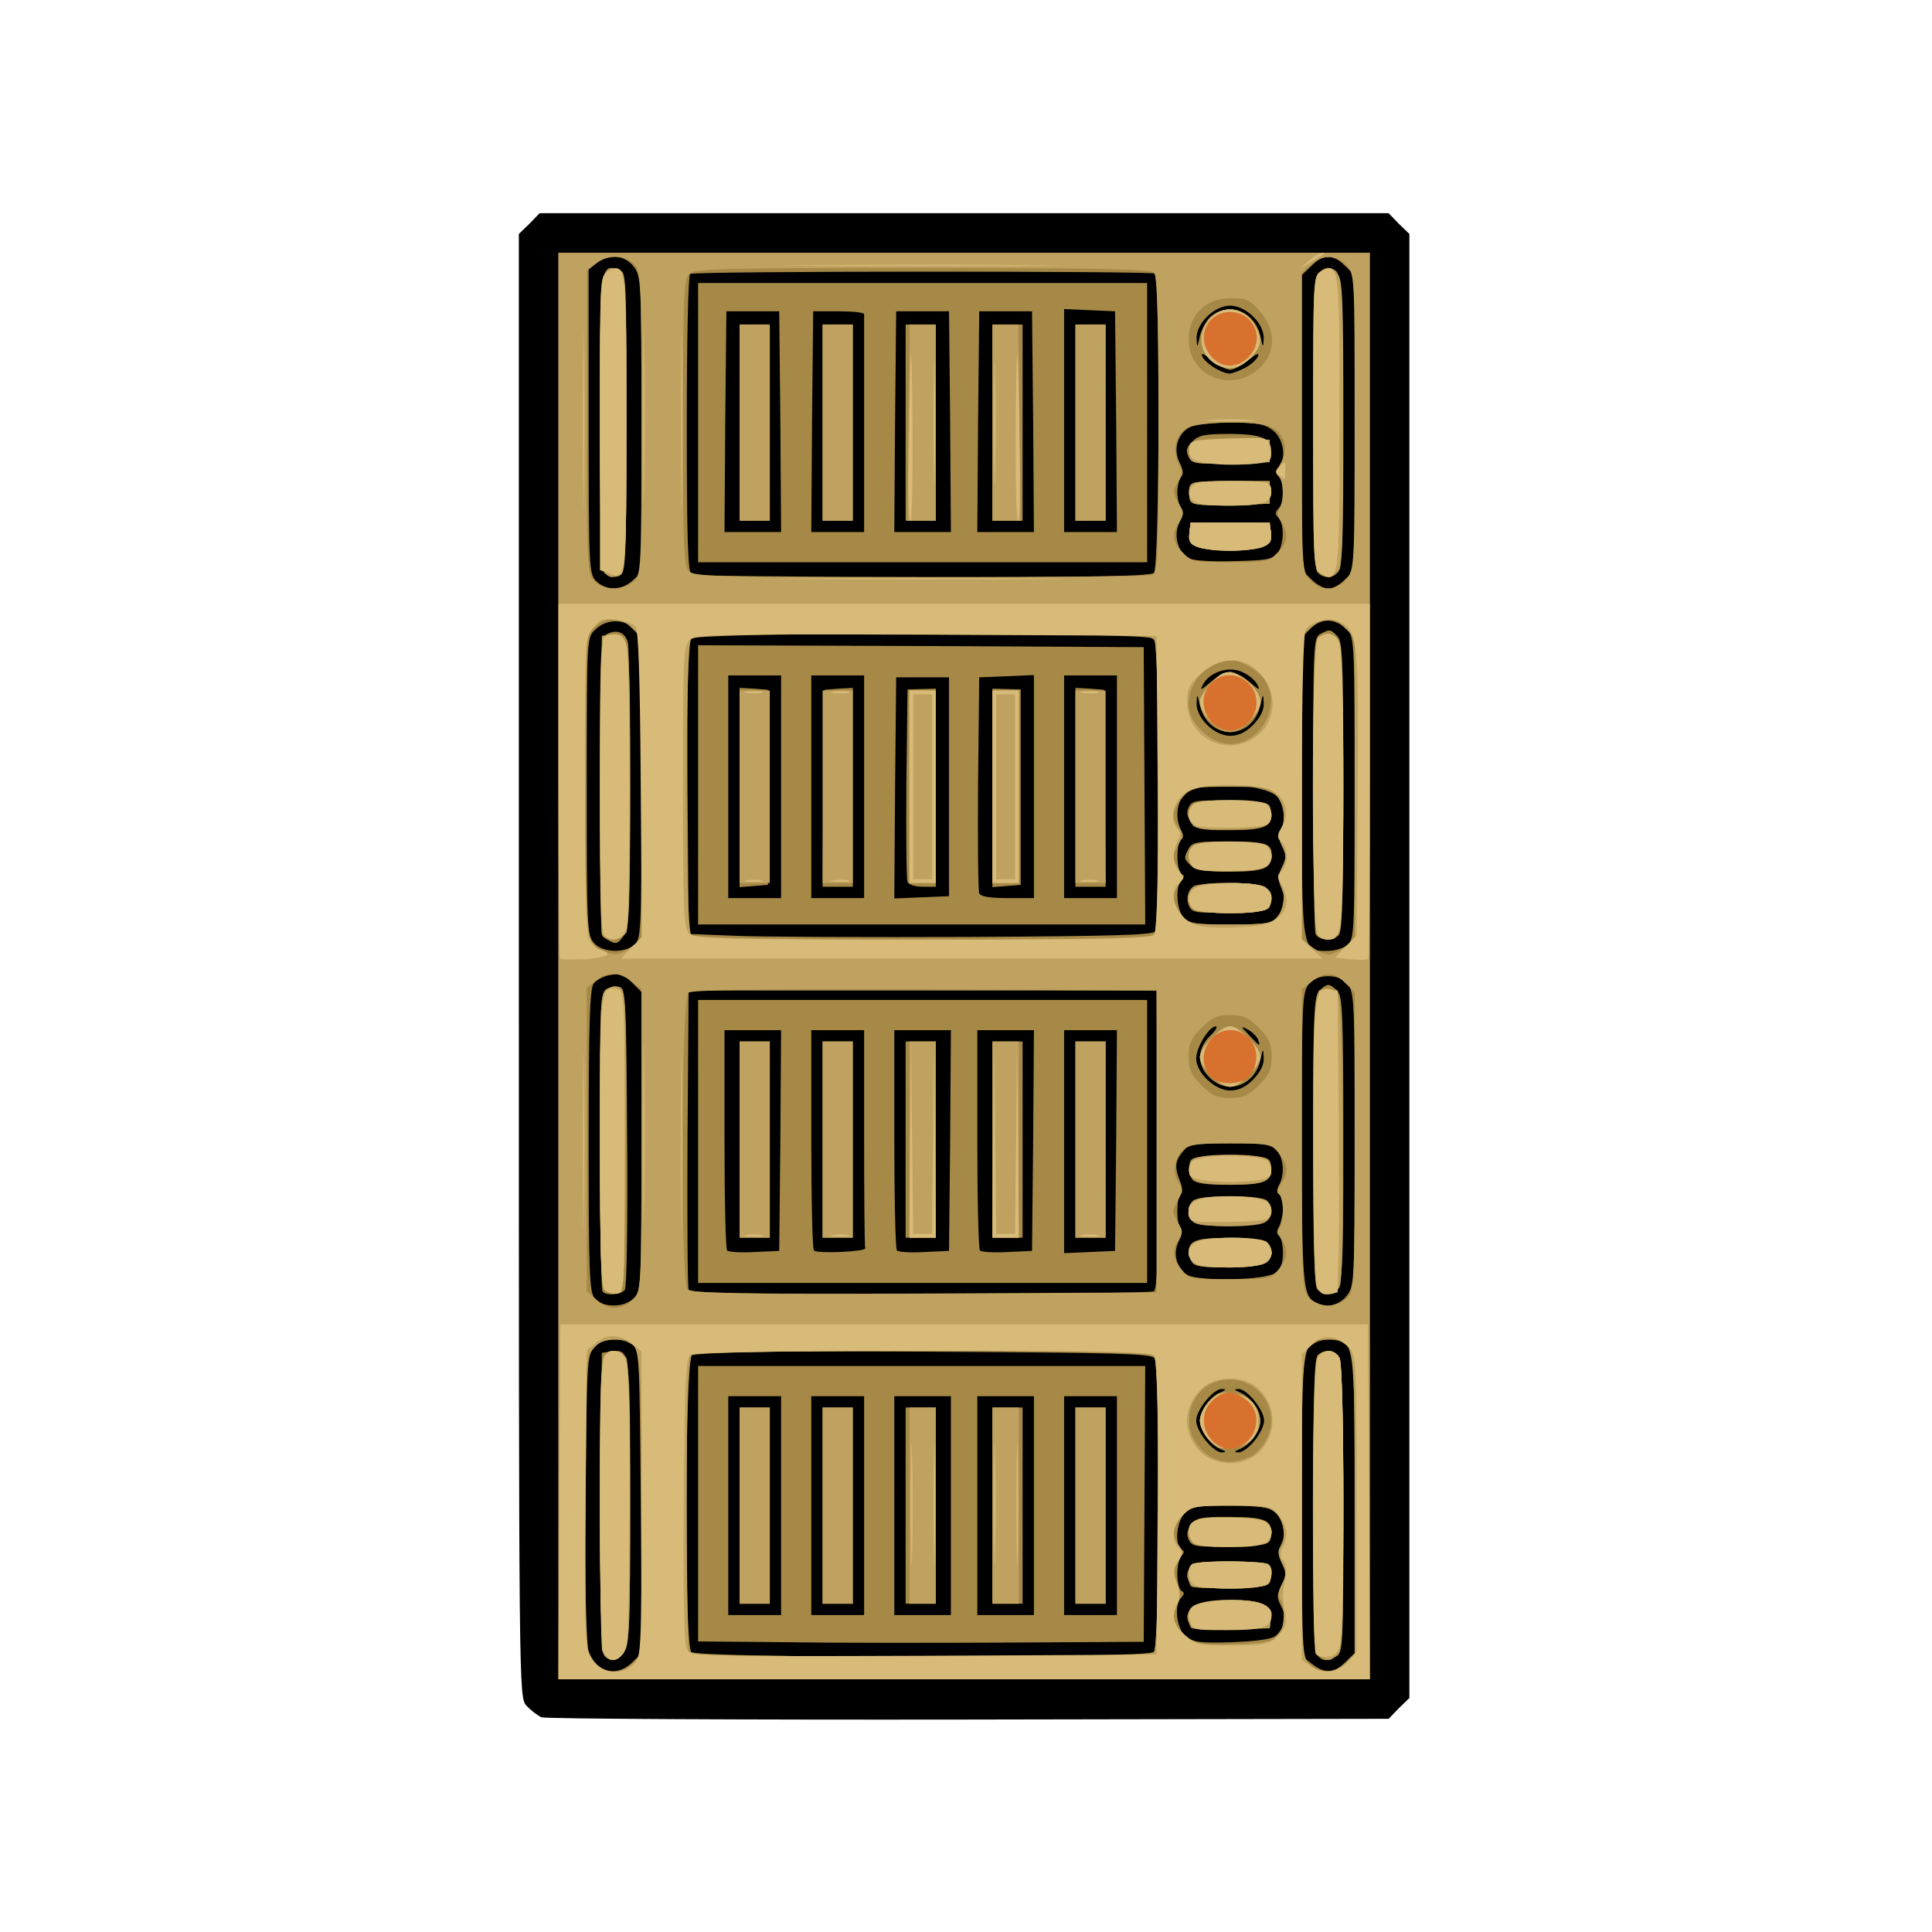 <!DOCTYPE svg PUBLIC "-//W3C//DTD SVG 20010904//EN" "http://www.w3.org/TR/2001/REC-SVG-20010904/DTD/svg10.dtd">
<svg version="1.0" xmlns="http://www.w3.org/2000/svg" width="512px" height="512px" viewBox="0 0 5120 5120" preserveAspectRatio="xMidYMid meet">
<g id="layer101" fill="#000000" stroke="none">
 <path d="M1435 4551 c-11 -5 -29 -19 -40 -31 -20 -22 -20 -36 -20 -1961 l0 -1939 28 -27 27 -28 1125 0 1125 0 27 28 28 27 0 1940 0 1940 -28 27 -27 28 -1113 2 c-611 1 -1121 -2 -1132 -6z"/>
 </g>
<g id="layer102" fill="#a68946" stroke="none">
 <path d="M1480 2560 l0 -1890 1075 0 1075 0 0 1890 0 1890 -1075 0 -1075 0 0 -1890z m196 1845 l25 -25 -3 -401 c-3 -383 -4 -401 -22 -415 -29 -21 -80 -18 -102 7 -18 20 -19 44 -22 388 -2 201 0 381 3 399 13 69 75 93 121 47z m1889 0 l25 -24 0 -393 c0 -340 -2 -397 -16 -416 -20 -29 -76 -30 -104 -2 -19 19 -20 33 -20 419 l0 400 26 20 c35 27 59 26 89 -4z m-507 -27 c15 -15 17 -754 2 -778 -8 -13 -89 -15 -611 -18 -441 -2 -605 1 -615 9 -19 16 -21 768 -2 787 17 17 1209 17 1226 0z m324 -44 c23 -22 28 -49 13 -78 -12 -22 -11 -30 1 -55 13 -26 13 -34 1 -58 -11 -23 -11 -33 -1 -52 15 -29 1 -76 -26 -91 -10 -6 -62 -10 -114 -10 -83 0 -99 3 -116 20 -22 22 -28 84 -9 96 8 4 8 9 0 17 -6 6 -11 28 -11 48 0 21 5 41 11 45 8 4 8 9 0 17 -21 21 -13 84 12 104 20 15 38 18 123 15 70 -3 104 -8 116 -18z m-148 -494 c-27 -11 -54 -48 -54 -75 0 -27 27 -64 54 -75 15 -6 17 -9 4 -9 -22 -1 -68 55 -68 84 0 29 46 85 68 84 13 0 11 -3 -4 -9z m90 -21 c14 -17 26 -41 26 -54 0 -29 -46 -85 -68 -84 -13 0 -11 3 4 9 27 11 54 48 54 75 0 27 -27 64 -54 75 -15 6 -17 9 -4 9 9 1 28 -13 42 -30z m-1644 -379 c19 -19 20 -33 20 -415 l0 -396 -26 -26 c-20 -20 -31 -24 -57 -19 -18 3 -38 14 -44 23 -10 13 -13 112 -13 417 0 358 2 401 17 418 22 24 77 24 103 -2z m1889 -6 c20 -26 21 -37 21 -414 0 -362 -1 -389 -18 -411 -13 -15 -30 -22 -52 -22 -22 0 -39 7 -52 22 -17 22 -18 49 -18 408 0 381 3 414 34 435 24 17 65 8 85 -18z m-511 -12 c9 -7 12 -94 10 -403 l-3 -394 -620 0 -620 0 -3 390 c-1 214 0 396 3 402 3 10 134 13 612 13 334 0 614 -4 621 -8z m320 -48 c16 -11 22 -25 22 -54 0 -21 -5 -42 -10 -45 -7 -4 -7 -12 0 -25 5 -10 10 -32 10 -49 0 -16 -5 -33 -10 -36 -7 -4 -7 -12 0 -25 15 -28 12 -71 -7 -92 -14 -15 -32 -18 -123 -18 -89 0 -109 3 -122 18 -24 27 -26 44 -12 79 8 20 9 35 3 38 -12 8 -12 82 0 89 5 4 3 19 -5 35 -17 33 -6 73 23 90 30 17 205 14 231 -5z m-57 -513 c19 -20 29 -39 28 -58 -1 -26 -2 -26 -9 7 -16 68 -88 93 -135 45 -33 -32 -33 -75 1 -109 15 -14 22 -26 16 -26 -18 0 -52 56 -52 85 0 38 50 85 90 85 22 0 41 -9 61 -29z m13 -106 c-4 -9 -16 -21 -28 -27 -19 -10 -18 -8 4 15 29 31 31 32 24 12z m-1652 -252 c17 -15 18 -41 18 -413 0 -372 -1 -399 -18 -421 -25 -30 -75 -30 -105 0 -22 21 -22 23 -22 415 0 373 1 395 19 415 23 26 81 28 108 4z m1890 0 c17 -15 18 -41 18 -413 0 -365 -1 -399 -17 -418 -30 -33 -69 -36 -98 -8 l-25 25 0 393 c0 442 -1 438 67 438 20 0 45 -7 55 -17z m-510 -35 c12 -20 10 -745 -2 -769 -10 -18 -28 -19 -614 -19 -498 0 -606 2 -615 14 -8 9 -10 122 -9 397 l3 384 125 5 c69 3 345 4 614 3 386 -2 491 -5 498 -15z m320 -35 c23 -28 27 -46 14 -78 -10 -24 -10 -35 2 -57 11 -24 11 -32 -1 -57 -9 -19 -11 -33 -5 -39 14 -14 13 -69 -1 -86 -34 -41 -209 -49 -251 -11 -22 20 -26 65 -10 95 7 13 7 21 0 25 -13 8 -13 82 1 91 8 4 8 9 0 17 -17 17 -13 78 6 99 14 15 32 18 123 18 89 0 109 -3 122 -17z m-61 -512 c19 -20 29 -39 28 -58 -1 -26 -2 -26 -9 7 -10 42 -42 70 -80 70 -38 0 -70 -28 -80 -70 -7 -33 -8 -33 -9 -7 -1 40 47 87 89 87 22 0 41 -9 61 -29z m-61 -141 c10 0 33 12 51 27 27 23 30 24 21 7 -6 -12 -25 -27 -42 -34 -36 -15 -84 1 -102 34 -9 17 -6 16 21 -7 18 -15 41 -27 51 -27z m-1583 -242 l23 -21 0 -392 c0 -382 -1 -393 -21 -419 -24 -30 -63 -34 -97 -10 l-22 15 0 405 c0 391 1 405 20 424 26 26 68 25 97 -2z m1888 -3 l25 -24 0 -391 0 -391 -25 -24 c-31 -32 -59 -32 -90 0 l-25 24 0 391 0 391 25 24 c13 14 34 25 45 25 12 0 32 -11 45 -25z m-507 -17 c15 -15 17 -783 2 -793 -12 -7 -1219 -7 -1231 1 -5 3 -9 170 -9 399 0 305 3 394 13 398 6 3 282 6 612 6 455 1 604 -2 613 -11z m328 -52 c17 -24 18 -78 2 -94 -9 -9 -9 -15 0 -24 16 -16 16 -70 0 -86 -9 -9 -9 -15 0 -24 22 -22 14 -75 -14 -97 -22 -17 -41 -21 -110 -21 -46 0 -94 5 -108 11 -35 16 -48 59 -30 95 10 19 11 31 4 38 -5 5 -10 24 -10 41 0 17 5 36 10 41 7 7 6 19 -4 38 -18 35 -4 83 28 97 11 5 65 8 119 6 85 -2 101 -5 113 -21z m-87 -491 c16 -8 31 -22 35 -31 4 -10 -4 -7 -25 10 -17 14 -39 26 -49 26 -10 0 -32 -12 -49 -26 -21 -17 -29 -20 -25 -10 7 18 50 45 72 46 7 0 26 -7 41 -15z m-89 -137 c48 -39 115 -12 130 52 7 33 8 33 9 7 1 -40 -47 -87 -89 -87 -42 0 -90 47 -89 87 1 26 2 26 9 -7 5 -19 18 -43 30 -52z"/>
 <path d="M1601 4386 c-8 -9 -10 -125 -9 -407 l3 -394 23 -3 c52 -8 52 -9 52 397 0 325 -2 380 -16 399 -17 25 -36 28 -53 8z"/>
 <path d="M3492 4388 c-17 -17 -17 -779 0 -796 18 -18 46 -14 58 7 6 13 10 157 10 400 0 366 -1 381 -19 391 -25 13 -34 13 -49 -2z"/>
 <path d="M2078 4352 l-228 -2 0 -365 0 -365 593 0 592 0 -2 365 -2 366 -363 2 c-200 1 -465 1 -590 -1z m-8 -362 l0 -290 -70 0 -70 0 0 290 0 290 70 0 70 0 0 -290z m220 0 l0 -290 -70 0 -70 0 0 290 0 290 70 0 70 0 0 -290z m230 0 l0 -290 -75 0 -75 0 0 290 0 290 75 0 75 0 0 -290z m220 0 l0 -290 -75 0 -75 0 0 290 0 290 75 0 75 0 0 -290z m220 0 l0 -290 -70 0 -70 0 0 290 0 290 70 0 70 0 0 -290z"/>
 <path d="M1960 3990 l0 -260 40 0 40 0 0 260 0 260 -40 0 -40 0 0 -260z"/>
 <path d="M2180 3990 l0 -260 40 0 40 0 0 260 0 260 -40 0 -40 0 0 -260z"/>
 <path d="M2400 3990 l0 -260 40 0 40 0 0 260 0 260 -40 0 -40 0 0 -260z"/>
 <path d="M2630 3990 l0 -260 40 0 40 0 0 260 0 260 -40 0 -40 0 0 -260z"/>
 <path d="M2850 3990 l0 -260 40 0 40 0 0 260 0 260 -40 0 -40 0 0 -260z"/>
 <path d="M3151 4302 c-7 -14 -6 -24 3 -38 11 -14 30 -19 88 -22 95 -5 130 8 126 46 l-3 27 -102 3 c-91 2 -103 1 -112 -16z"/>
 <path d="M3151 4192 c-7 -14 -7 -24 2 -36 11 -15 29 -18 106 -18 51 0 98 5 103 10 5 5 8 20 6 33 -3 23 -6 24 -105 27 -91 2 -103 1 -112 -16z"/>
 <path d="M3151 4082 c-7 -14 -6 -25 5 -40 14 -20 24 -22 103 -22 96 0 115 9 109 52 -3 22 -7 23 -105 26 -91 2 -103 1 -112 -16z"/>
 <path d="M1597 3423 c-4 -3 -7 -183 -7 -399 0 -378 1 -394 19 -404 11 -5 27 -7 35 -4 14 5 16 55 18 397 2 216 -1 398 -6 405 -9 13 -48 17 -59 5z"/>
 <path d="M3492 3418 c-9 -9 -12 -110 -12 -394 0 -334 2 -385 16 -398 8 -9 19 -16 24 -16 5 0 16 7 24 16 14 13 16 64 16 398 0 394 -1 406 -40 406 -9 0 -21 -5 -28 -12z"/>
 <path d="M1850 3025 l0 -375 595 0 595 0 0 375 0 375 -595 0 -595 0 0 -375z m218 -2 l2 -293 -75 0 -75 0 0 288 c0 159 3 292 7 296 4 4 37 6 73 4 l65 -3 3 -292z m225 285 c-2 -5 -3 -136 -3 -293 l0 -285 -70 0 -70 0 0 288 c0 159 3 292 7 296 9 9 139 3 136 -6z m225 -285 l2 -293 -75 0 -75 0 0 288 c0 159 3 292 7 296 4 4 37 6 73 4 l65 -3 3 -292z m220 0 l2 -293 -75 0 -75 0 0 288 c0 159 3 292 7 296 4 4 37 6 73 4 l65 -3 3 -292z m220 0 l2 -293 -70 0 -70 0 0 295 0 296 68 -3 67 -3 3 -292z"/>
 <path d="M1960 3020 l0 -260 40 0 40 0 0 260 0 260 -40 0 -40 0 0 -260z"/>
 <path d="M2180 3020 l0 -260 40 0 40 0 0 260 0 260 -40 0 -40 0 0 -260z"/>
 <path d="M2400 3020 l0 -260 40 0 40 0 0 260 0 260 -40 0 -40 0 0 -260z"/>
 <path d="M2630 3020 l0 -260 40 0 40 0 0 260 0 260 -40 0 -40 0 0 -260z"/>
 <path d="M2850 3020 l0 -260 40 0 40 0 0 260 0 260 -40 0 -40 0 0 -260z"/>
 <path d="M3162 3348 c-6 -6 -12 -20 -12 -29 0 -32 25 -40 115 -37 71 2 90 6 99 21 8 12 8 22 0 35 -9 14 -28 18 -100 20 -61 2 -93 -1 -102 -10z"/>
 <path d="M3162 3238 c-6 -6 -12 -20 -12 -29 0 -32 25 -40 115 -37 71 2 90 6 99 21 8 12 8 22 0 35 -9 14 -28 18 -100 20 -61 2 -93 -1 -102 -10z"/>
 <path d="M3160 3126 c-6 -8 -10 -25 -8 -38 3 -22 6 -23 108 -23 102 0 105 1 108 23 6 43 -13 52 -108 52 -64 0 -91 -4 -100 -14z"/>
 <path d="M1608 2489 c-17 -9 -18 -39 -18 -404 0 -379 1 -395 19 -405 26 -13 48 -4 55 23 3 12 6 186 6 387 0 315 -2 369 -16 388 -17 25 -22 26 -46 11z"/>
 <path d="M3486 2474 c-3 -9 -6 -188 -6 -399 0 -370 1 -385 19 -395 25 -13 27 -13 45 6 14 13 16 64 16 398 0 284 -3 385 -12 394 -17 17 -55 15 -62 -4z"/>
 <path d="M1850 2080 l0 -370 590 2 591 3 2 368 2 367 -592 0 -593 0 0 -370z m220 5 l0 -295 -70 0 -70 0 0 295 0 295 70 0 70 0 0 -295z m220 0 l0 -295 -70 0 -70 0 0 295 0 295 70 0 70 0 0 -295z m225 0 l0 -290 -70 0 -70 0 -3 293 -2 293 72 -3 73 -3 0 -290z m225 0 l0 -296 -72 3 -73 3 -3 280 c-1 154 0 285 3 292 3 9 27 13 75 13 l70 0 0 -295z m220 0 l0 -295 -70 0 -70 0 0 295 0 295 70 0 70 0 0 -295z"/>
 <path d="M1960 2087 l0 -264 38 2 37 3 0 258 0 259 -37 3 -38 3 0 -264z"/>
 <path d="M2182 2089 l3 -261 38 -3 37 -2 0 264 0 263 -40 0 -40 0 2 -261z"/>
 <path d="M2405 2337 c-3 -7 -4 -124 -3 -261 l3 -249 38 -1 37 -1 0 263 0 262 -35 0 c-20 0 -38 -6 -40 -13z"/>
 <path d="M2630 2088 l0 -263 37 1 38 1 0 259 0 259 -37 3 -38 3 0 -263z"/>
 <path d="M2850 2087 l0 -264 38 2 37 3 3 261 2 261 -40 0 -40 0 0 -263z"/>
 <path d="M3152 2403 c-10 -20 -5 -44 12 -55 6 -4 47 -8 92 -8 91 0 118 12 112 51 -3 23 -5 24 -105 27 -89 2 -103 1 -111 -15z"/>
 <path d="M3156 2294 c-19 -18 -19 -20 -6 -45 9 -17 22 -19 100 -19 104 0 120 5 120 34 0 38 -19 46 -111 46 -66 0 -91 -4 -103 -16z"/>
 <path d="M3156 2178 c-11 -15 -12 -26 -5 -40 9 -17 21 -18 112 -16 98 3 102 4 105 26 6 43 -13 52 -109 52 -79 0 -89 -2 -103 -22z"/>
 <path d="M1602 1518 c-9 -9 -12 -105 -12 -399 0 -411 1 -416 47 -407 17 3 18 26 18 408 0 398 0 405 -20 408 -11 1 -26 -3 -33 -10z"/>
 <path d="M3491 1516 c-8 -9 -10 -123 -9 -401 3 -357 4 -389 21 -399 12 -8 22 -8 35 0 16 10 17 42 20 393 1 252 -1 389 -8 401 -12 23 -42 26 -59 6z"/>
 <path d="M1850 1120 l0 -370 595 0 595 0 0 370 0 370 -595 0 -595 0 0 -370z m218 -2 l-3 -293 -70 0 -70 0 -3 293 -2 292 75 0 75 0 -2 -292z m222 7 c0 -157 0 -288 0 -292 0 -5 -30 -8 -67 -8 l-68 0 -3 293 -2 292 70 0 70 0 0 -285z m228 -7 l-3 -293 -70 0 -70 0 -3 293 -2 292 75 0 75 0 -2 -292z m220 0 l-3 -293 -70 0 -70 0 -3 293 -2 292 75 0 75 0 -2 -292z m220 0 l-3 -293 -67 -3 -68 -3 0 296 0 295 70 0 70 0 -2 -292z"/>
 <path d="M1960 1120 l0 -260 40 0 40 0 0 260 0 260 -40 0 -40 0 0 -260z"/>
 <path d="M2180 1120 l0 -260 40 0 40 0 0 260 0 260 -40 0 -40 0 0 -260z"/>
 <path d="M2400 1120 l0 -260 40 0 40 0 0 260 0 260 -40 0 -40 0 0 -260z"/>
 <path d="M2630 1120 l0 -260 40 0 40 0 0 260 0 260 -40 0 -40 0 0 -260z"/>
 <path d="M2850 1120 l0 -260 40 0 40 0 0 260 0 260 -40 0 -40 0 0 -260z"/>
 <path d="M3172 1449 c-18 -7 -23 -15 -20 -36 l3 -28 105 0 105 0 3 27 c3 22 -2 30 -23 38 -33 12 -142 12 -173 -1z"/>
 <path d="M3154 1326 c-3 -8 -4 -23 -2 -33 3 -16 15 -18 108 -18 l105 0 0 30 0 30 -103 3 c-83 2 -103 0 -108 -12z"/>
 <path d="M3150 1211 c-8 -17 -6 -25 10 -41 17 -17 33 -20 98 -20 88 0 116 13 110 51 -3 23 -5 24 -105 27 -93 2 -103 1 -113 -17z"/>
 </g>
<g id="layer103" fill="#bfa25f" stroke="none">
 <path d="M1480 2560 l0 -1890 1075 0 1075 0 0 1890 0 1890 -1075 0 -1075 0 0 -1890z m197 1848 l23 -21 0 -397 c0 -447 1 -440 -70 -440 -30 0 -43 6 -59 26 -20 26 -21 37 -21 400 0 234 4 383 10 401 21 56 75 70 117 31z m1890 0 l23 -21 0 -397 c0 -447 1 -440 -70 -440 -71 0 -70 -8 -70 442 0 385 1 399 20 418 26 26 68 25 97 -2z m-509 -30 c17 -17 17 -769 0 -786 -17 -17 -1209 -17 -1226 0 -9 9 -12 111 -12 398 0 213 3 390 7 393 3 4 279 7 613 7 458 0 609 -3 618 -12z m328 -40 c18 -17 22 -84 6 -100 -6 -6 -5 -20 5 -39 13 -25 13 -33 0 -58 -10 -20 -11 -33 -4 -40 18 -18 10 -74 -14 -93 -17 -15 -41 -18 -121 -18 -92 0 -101 2 -123 25 -28 27 -31 52 -11 80 12 16 12 22 -2 43 -13 20 -13 29 -3 58 9 24 9 39 2 53 -18 34 -12 58 21 86 31 26 36 27 130 23 73 -3 102 -8 114 -20z m-70 -479 c11 -6 28 -23 37 -39 57 -96 -49 -203 -149 -150 -51 28 -69 103 -37 150 37 55 88 68 149 39z m-1633 -421 c16 -18 17 -54 17 -418 l0 -399 -26 -20 c-33 -26 -65 -27 -95 -2 l-24 19 0 402 0 402 29 25 c33 28 70 25 99 -9z m1887 2 c19 -19 20 -33 20 -415 l0 -396 -25 -24 c-30 -30 -54 -31 -89 -4 l-26 20 0 400 c0 386 1 400 20 419 11 11 33 20 50 20 17 0 39 -9 50 -20z m-505 -415 l0 -400 -614 -3 c-445 -1 -618 1 -627 9 -19 16 -21 768 -2 787 9 9 157 12 628 10 l615 -3 0 -400z m324 339 c25 -32 26 -52 6 -81 -10 -14 -12 -24 -5 -28 5 -3 10 -24 10 -45 0 -21 -5 -42 -10 -45 -7 -4 -5 -14 5 -28 20 -29 19 -49 -6 -81 -20 -25 -24 -26 -129 -26 -85 0 -112 3 -124 16 -24 24 -30 61 -14 86 13 19 13 25 -1 50 -15 26 -15 30 0 56 14 24 14 31 3 47 -19 26 -17 48 7 79 20 25 24 26 129 26 105 0 109 -1 129 -26z m-53 -488 c28 -28 34 -42 34 -76 0 -34 -6 -48 -34 -76 -28 -28 -42 -34 -76 -34 -34 0 -48 6 -76 34 -28 28 -34 42 -34 76 0 34 6 48 34 76 28 28 42 34 76 34 34 0 48 -6 76 -34z m-1662 -367 l26 -20 0 -400 0 -400 -25 -24 c-29 -30 -64 -32 -96 -6 l-24 19 -3 388 c-3 408 -1 432 41 452 33 16 52 14 81 -9z m1890 0 l26 -20 0 -400 0 -400 -25 -24 c-30 -30 -54 -31 -89 -4 l-26 20 0 404 0 404 26 20 c15 12 34 21 44 21 10 0 29 -9 44 -21z m-506 -31 c17 -17 17 -769 0 -786 -17 -17 -1209 -17 -1226 0 -17 17 -17 769 0 786 17 17 1209 17 1226 0z m327 -48 c19 -21 23 -76 7 -92 -6 -6 -4 -20 5 -39 13 -25 13 -33 0 -58 -9 -19 -11 -33 -5 -39 18 -18 12 -73 -11 -95 -19 -20 -32 -22 -122 -22 -98 0 -101 1 -125 28 -27 32 -30 55 -10 82 11 16 11 23 -3 47 -15 26 -15 30 0 56 14 24 14 31 3 47 -19 26 -17 48 7 79 20 25 24 26 128 26 95 0 110 -2 126 -20z m-55 -487 c35 -32 47 -83 31 -125 -12 -32 -65 -68 -99 -68 -36 0 -80 27 -97 60 -25 49 -19 88 19 126 45 45 101 48 146 7z m-1650 -403 c19 -19 20 -33 20 -420 0 -387 -1 -401 -20 -420 -25 -25 -71 -26 -101 -1 l-24 19 0 400 c0 379 1 401 19 421 25 27 79 28 106 1z m1889 -6 c20 -26 21 -37 21 -417 0 -387 0 -391 -22 -414 -27 -29 -65 -29 -95 -1 l-23 21 0 396 c0 392 0 395 22 418 29 31 71 30 97 -3z m-515 -10 c14 -5 16 -50 16 -398 0 -292 -3 -395 -12 -404 -9 -9 -159 -12 -614 -12 -534 0 -604 2 -618 16 -14 13 -16 63 -16 394 0 331 2 381 16 394 14 14 83 16 614 16 329 0 605 -3 614 -6z m331 -59 c28 -27 31 -51 11 -81 -10 -13 -11 -25 -5 -35 12 -19 11 -73 -1 -85 -8 -8 -6 -20 6 -40 20 -37 6 -80 -31 -94 -42 -16 -197 -13 -222 5 -28 20 -37 60 -20 94 12 23 11 30 -2 50 -14 21 -13 26 2 53 15 27 15 32 2 51 -21 31 -19 54 10 82 22 23 31 25 125 25 94 0 103 -2 125 -25z m-75 -470 c68 -35 81 -111 29 -170 -27 -31 -37 -35 -78 -35 -67 1 -111 44 -111 111 0 82 86 132 160 94z"/>
 <path d="M1602 4388 c-17 -17 -17 -779 0 -796 18 -18 46 -14 58 7 6 13 10 153 10 388 0 317 -2 372 -16 391 -17 25 -34 28 -52 10z"/>
 <path d="M3498 4389 c-17 -9 -18 -39 -18 -397 0 -289 3 -391 12 -400 18 -18 46 -14 58 7 6 13 10 155 10 395 0 327 -2 377 -16 390 -18 19 -23 19 -46 5z"/>
 <path d="M1960 3990 l0 -260 40 0 40 0 0 260 0 260 -40 0 -40 0 0 -260z"/>
 <path d="M2180 3990 l0 -260 40 0 40 0 0 260 0 260 -40 0 -40 0 0 -260z"/>
 <path d="M2410 3990 l0 -260 35 0 35 0 0 260 0 260 -35 0 -35 0 0 -260z"/>
 <path d="M2630 3990 l0 -260 35 0 35 0 0 260 0 260 -35 0 -35 0 0 -260z"/>
 <path d="M2850 3990 l0 -260 40 0 40 0 0 260 0 260 -40 0 -40 0 0 -260z"/>
 <path d="M3157 4314 c-4 -4 -7 -18 -7 -31 0 -30 33 -43 110 -43 83 0 112 13 108 48 l-3 27 -101 3 c-55 1 -103 0 -107 -4z"/>
 <path d="M3157 4204 c-11 -11 -8 -52 3 -59 17 -11 191 -8 202 3 5 5 8 20 6 33 -3 23 -6 24 -104 27 -55 1 -103 0 -107 -4z"/>
 <path d="M3162 4088 c-6 -6 -12 -20 -12 -29 0 -32 25 -40 115 -37 71 2 90 6 99 21 8 12 8 22 0 35 -9 14 -28 18 -100 20 -61 2 -93 -1 -102 -10z"/>
 <path d="M3206 3817 c-15 -15 -26 -37 -26 -52 0 -15 11 -37 26 -52 21 -21 32 -24 62 -19 20 3 45 15 55 27 37 46 9 105 -55 115 -30 5 -41 2 -62 -19z"/>
 <path d="M1602 3418 c-9 -9 -12 -105 -12 -400 0 -381 0 -387 21 -398 15 -9 24 -8 35 1 12 10 14 72 12 408 -3 388 -3 396 -23 399 -11 1 -26 -3 -33 -10z"/>
 <path d="M3491 3416 c-8 -9 -10 -122 -9 -396 3 -352 4 -384 21 -394 12 -8 22 -8 35 0 16 10 17 42 20 388 1 248 -1 384 -8 396 -12 23 -42 26 -59 6z"/>
 <path d="M1960 3020 l0 -260 40 0 40 0 0 260 0 260 -40 0 -40 0 0 -260z"/>
 <path d="M2180 3020 l0 -260 40 0 40 0 0 260 0 260 -40 0 -40 0 0 -260z"/>
 <path d="M2410 3020 l0 -260 35 0 35 0 0 260 0 260 -35 0 -35 0 0 -260z"/>
 <path d="M2630 3020 l0 -260 35 0 35 0 0 260 0 260 -35 0 -35 0 0 -260z"/>
 <path d="M2850 3020 l0 -260 40 0 40 0 0 260 0 260 -40 0 -40 0 0 -260z"/>
 <path d="M3162 3348 c-6 -6 -12 -20 -12 -29 0 -32 25 -40 115 -37 71 2 90 6 99 21 8 12 8 22 0 35 -9 14 -28 18 -100 20 -61 2 -93 -1 -102 -10z"/>
 <path d="M3162 3238 c-7 -7 -12 -19 -12 -28 0 -9 5 -21 12 -28 16 -16 180 -16 196 0 18 18 14 46 -7 58 -28 14 -174 13 -189 -2z"/>
 <path d="M3168 3129 c-21 -12 -23 -40 -6 -57 16 -16 180 -16 196 0 18 18 14 46 -7 58 -25 13 -161 13 -183 -1z"/>
 <path d="M3209 2851 c-16 -16 -29 -38 -29 -49 0 -26 55 -82 80 -82 24 0 80 56 80 80 0 26 -54 80 -80 80 -12 0 -35 -13 -51 -29z"/>
 <path d="M1595 2477 c-3 -6 -4 -188 -3 -402 l3 -390 24 -3 c50 -7 51 3 51 401 0 235 -4 375 -10 388 -12 21 -58 26 -65 6z"/>
 <path d="M3491 2476 c-8 -9 -10 -122 -9 -396 3 -352 4 -384 21 -394 12 -8 22 -8 35 0 16 10 17 42 20 394 2 395 1 410 -38 410 -10 0 -23 -6 -29 -14z"/>
 <path d="M1960 2085 l0 -255 40 0 40 0 0 255 0 255 -40 0 -40 0 0 -255z"/>
 <path d="M2180 2085 l0 -255 40 0 40 0 0 255 0 255 -40 0 -40 0 0 -255z"/>
 <path d="M2410 2085 l0 -255 35 0 35 0 0 255 0 255 -35 0 -35 0 0 -255z"/>
 <path d="M2630 2085 l0 -255 35 0 35 0 0 255 0 255 -35 0 -35 0 0 -255z"/>
 <path d="M2850 2085 l0 -255 40 0 40 0 0 255 0 255 -40 0 -40 0 0 -255z"/>
 <path d="M3162 2408 c-7 -7 -12 -19 -12 -28 0 -31 23 -40 103 -40 85 0 117 11 117 38 0 34 -22 42 -110 42 -54 0 -91 -5 -98 -12z"/>
 <path d="M3162 2298 c-6 -6 -12 -20 -12 -29 0 -32 25 -40 115 -37 71 2 90 6 99 21 8 12 8 22 0 35 -9 14 -28 18 -100 20 -61 2 -93 -1 -102 -10z"/>
 <path d="M3162 2188 c-6 -6 -12 -20 -12 -29 0 -32 25 -40 115 -37 71 2 90 6 99 21 8 12 8 22 0 35 -9 14 -28 18 -100 20 -61 2 -93 -1 -102 -10z"/>
 <path d="M3206 1909 c-34 -40 -33 -60 4 -99 25 -26 35 -31 58 -26 32 8 72 49 72 76 0 32 -48 80 -80 80 -19 0 -36 -10 -54 -31z"/>
 <path d="M1602 1518 c-9 -9 -12 -111 -12 -399 0 -414 1 -420 50 -404 20 6 20 12 20 405 0 354 -2 399 -16 404 -22 8 -28 8 -42 -6z"/>
 <path d="M3498 1519 c-17 -9 -18 -39 -18 -399 0 -375 1 -390 19 -400 25 -13 27 -13 45 6 14 13 16 63 16 394 0 331 -2 381 -16 394 -18 19 -23 19 -46 5z"/>
 <path d="M1960 1120 l0 -260 40 0 40 0 0 260 0 260 -40 0 -40 0 0 -260z"/>
 <path d="M2180 1120 l0 -260 40 0 40 0 0 260 0 260 -40 0 -40 0 0 -260z"/>
 <path d="M2408 1120 l3 -260 34 0 35 0 0 260 0 260 -37 0 -38 0 3 -260z"/>
 <path d="M2630 1120 l0 -260 35 0 34 0 3 260 3 260 -37 0 -38 0 0 -260z"/>
 <path d="M2850 1120 l0 -260 40 0 40 0 0 260 0 260 -40 0 -40 0 0 -260z"/>
 <path d="M3172 1449 c-18 -7 -23 -15 -20 -36 l3 -28 105 0 105 0 3 27 c3 22 -2 30 -23 38 -33 12 -142 12 -173 -1z"/>
 <path d="M3154 1326 c-3 -8 -4 -23 -2 -33 3 -16 15 -18 108 -18 l105 0 0 30 0 30 -103 3 c-83 2 -103 0 -108 -12z"/>
 <path d="M3154 1216 c-3 -8 -4 -23 -2 -33 3 -16 15 -18 108 -18 l105 0 0 30 0 30 -103 3 c-83 2 -103 0 -108 -12z"/>
 <path d="M3233 970 c-32 -13 -56 -55 -49 -85 19 -77 107 -88 144 -18 17 32 15 49 -10 77 -27 29 -55 38 -85 26z"/>
 </g>
<g id="layer104" fill="#d8bb78" stroke="none">
 <path d="M1482 3980 l3 -470 1070 0 1070 0 3 470 2 470 -1075 0 -1075 0 2 -470z m198 430 c19 -19 20 -33 20 -424 l0 -405 -26 -20 c-33 -26 -65 -27 -95 -2 l-24 19 -3 397 c-3 389 -2 397 18 425 26 37 79 41 110 10z m1891 -6 l24 -26 0 -394 c0 -380 -1 -394 -20 -413 -34 -34 -70 -37 -99 -7 l-26 25 0 405 0 405 22 15 c33 24 71 20 99 -10z m-503 -408 c1 -279 -1 -393 -9 -402 -9 -12 -116 -14 -613 -14 -361 0 -607 4 -616 10 -13 8 -15 64 -18 385 -2 253 1 382 8 395 11 20 19 20 628 18 l617 -3 3 -389z m319 338 c20 -20 24 -31 19 -57 -8 -40 -8 -54 0 -95 4 -19 2 -38 -6 -46 -8 -11 -8 -20 -1 -35 16 -30 13 -55 -10 -85 -20 -25 -24 -26 -125 -26 -98 0 -107 2 -129 25 -28 27 -33 67 -11 87 11 11 11 16 -2 36 -13 20 -13 29 -3 58 9 24 9 39 2 53 -18 33 -12 58 20 85 28 24 38 26 125 26 88 0 97 -2 121 -26z m-50 -486 c48 -48 47 -122 -3 -169 -36 -34 -112 -34 -148 0 -51 48 -54 114 -8 165 39 43 118 45 159 4z"/>
 <path d="M1600 4381 c-6 -13 -10 -157 -10 -399 0 -403 1 -409 47 -400 30 5 34 68 31 434 -2 279 -6 354 -17 367 -18 22 -38 21 -51 -2z"/>
 <path d="M3487 4383 c-11 -10 -8 -749 3 -777 11 -31 45 -35 60 -7 13 26 14 730 0 765 -9 25 -46 36 -63 19z"/>
 <path d="M2414 3985 c0 -143 2 -200 3 -127 2 73 2 190 0 260 -1 70 -3 10 -3 -133z"/>
 <path d="M2474 3985 c0 -143 2 -200 3 -127 2 73 2 190 0 260 -1 70 -3 10 -3 -133z"/>
 <path d="M2634 3985 c0 -143 2 -200 3 -127 2 73 2 190 0 260 -1 70 -3 10 -3 -133z"/>
 <path d="M2694 3985 c0 -143 2 -200 3 -127 2 73 2 190 0 260 -1 70 -3 10 -3 -133z"/>
 <path d="M3154 4294 c-10 -38 8 -48 89 -52 82 -4 127 9 127 36 0 34 -21 42 -117 42 -91 0 -93 0 -99 -26z"/>
 <path d="M3162 4198 c-15 -15 -16 -45 -2 -53 6 -4 51 -7 100 -7 49 0 94 3 100 7 14 8 13 38 -2 53 -16 16 -180 16 -196 0z"/>
 <path d="M3162 4088 c-6 -6 -12 -20 -12 -29 0 -32 25 -40 115 -37 71 2 90 6 99 21 8 12 8 22 0 35 -9 14 -28 18 -100 20 -61 2 -93 -1 -102 -10z"/>
 <path d="M3206 3817 c-15 -15 -26 -37 -26 -52 0 -15 11 -37 26 -52 21 -21 32 -24 62 -20 47 8 66 29 66 72 0 43 -19 64 -66 72 -30 4 -41 1 -62 -20z"/>
 <path d="M1602 3418 c-9 -9 -12 -104 -12 -394 0 -406 1 -411 47 -402 17 3 18 26 18 403 0 393 0 400 -20 403 -11 1 -26 -3 -33 -10z"/>
 <path d="M3491 3411 c-7 -13 -11 -146 -11 -388 0 -390 2 -410 46 -401 18 3 19 16 19 403 l0 400 -22 3 c-14 2 -26 -4 -32 -17z"/>
 <path d="M1545 3025 c0 -209 1 -296 2 -193 2 103 2 274 0 380 -1 106 -2 22 -2 -187z"/>
 <path d="M1805 3025 c0 -209 1 -296 2 -193 2 103 2 274 0 380 -1 106 -2 22 -2 -187z"/>
 <path d="M1705 3000 c0 -212 1 -298 2 -192 2 105 2 279 0 385 -1 105 -2 19 -2 -193z"/>
 <path d="M3173 3350 c-32 -13 -30 -48 3 -60 36 -14 167 -13 182 2 20 20 14 48 -14 58 -31 12 -141 12 -171 0z"/>
 <path d="M1978 3273 c12 -2 30 -2 40 0 9 3 -1 5 -23 4 -22 0 -30 -2 -17 -4z"/>
 <path d="M2208 3273 c12 -2 30 -2 40 0 9 3 -1 5 -23 4 -22 0 -30 -2 -17 -4z"/>
 <path d="M2412 3023 l3 -258 2 253 3 252 25 0 25 0 3 -252 2 -253 3 258 2 257 -35 0 -35 0 2 -257z"/>
 <path d="M2632 3023 l3 -258 2 253 3 252 25 0 25 0 3 -252 2 -253 3 258 2 257 -35 0 -35 0 2 -257z"/>
 <path d="M2868 3273 c12 -2 30 -2 40 0 9 3 -1 5 -23 4 -22 0 -30 -2 -17 -4z"/>
 <path d="M3153 3224 c-13 -35 10 -49 89 -52 92 -3 131 9 126 41 -3 21 -8 22 -106 25 -88 2 -103 0 -109 -14z"/>
 <path d="M3153 3114 c-3 -9 -2 -24 4 -33 15 -24 191 -24 206 0 6 9 7 24 4 33 -9 24 -205 24 -214 0z"/>
 <path d="M3209 2851 c-16 -16 -29 -38 -29 -49 0 -26 55 -82 80 -82 24 0 80 56 80 80 0 26 -54 80 -80 80 -12 0 -35 -13 -51 -29z"/>
 <path d="M1484 2541 c-2 -2 -4 -215 -4 -473 l0 -468 1075 0 1075 0 0 468 c0 258 -2 471 -4 473 -3 3 -24 3 -46 1 l-42 -4 29 -30 28 -29 3 -372 c3 -396 0 -434 -43 -457 -29 -16 -82 -4 -95 20 -6 12 -10 173 -10 419 l0 400 27 26 28 25 -929 0 -930 0 27 -28 28 -29 -3 -406 c-2 -285 -6 -409 -14 -417 -6 -7 -29 -14 -51 -17 -35 -5 -43 -2 -61 22 -22 27 -22 33 -22 411 0 234 4 393 10 409 6 15 19 29 30 32 38 10 20 21 -41 25 -33 1 -63 1 -65 -1z m1575 -65 c8 -9 10 -123 9 -402 l-3 -389 -609 -3 c-556 -2 -611 -1 -628 14 -17 16 -18 41 -18 390 0 325 2 375 16 388 14 14 84 16 618 16 498 0 606 -2 615 -14z m301 -29 c46 -16 62 -56 38 -97 -14 -25 -14 -31 -2 -41 8 -6 14 -24 14 -39 0 -15 -6 -33 -14 -39 -12 -10 -12 -16 1 -40 22 -37 11 -77 -27 -96 -39 -20 -181 -20 -219 0 -40 20 -56 76 -30 102 8 8 8 17 0 31 -15 29 -14 62 4 82 14 15 14 18 0 30 -35 29 -4 100 50 113 39 9 150 6 185 -6z m-30 -496 c38 -27 53 -82 35 -125 -34 -81 -114 -100 -180 -43 -31 27 -38 39 -39 73 -2 99 104 154 184 95z"/>
 <path d="M1978 2333 c12 -2 30 -2 40 0 9 3 -1 5 -23 4 -22 0 -30 -2 -17 -4z"/>
 <path d="M2208 2333 c12 -2 30 -2 40 0 9 3 -1 5 -23 4 -22 0 -30 -2 -17 -4z"/>
 <path d="M2410 2085 l0 -255 35 0 35 0 0 255 0 255 -35 0 -35 0 0 -255z m60 0 l0 -245 -25 0 -25 0 0 245 0 245 25 0 25 0 0 -245z"/>
 <path d="M2630 2085 l0 -255 35 0 35 0 0 255 0 255 -35 0 -35 0 0 -255z m60 0 l0 -245 -25 0 -25 0 0 245 0 245 25 0 25 0 0 -245z"/>
 <path d="M2868 2333 c12 -2 30 -2 40 0 9 3 -1 5 -23 4 -22 0 -30 -2 -17 -4z"/>
 <path d="M1978 1833 c12 -2 30 -2 40 0 9 3 -1 5 -23 4 -22 0 -30 -2 -17 -4z"/>
 <path d="M2208 1833 c12 -2 30 -2 40 0 9 3 -1 5 -23 4 -22 0 -30 -2 -17 -4z"/>
 <path d="M2868 1833 c12 -2 30 -2 40 0 9 3 -1 5 -23 4 -22 0 -30 -2 -17 -4z"/>
 <path d="M3162 2408 c-20 -20 -14 -48 14 -58 34 -13 150 -13 175 0 21 12 25 40 7 58 -7 7 -44 12 -98 12 -54 0 -91 -5 -98 -12z"/>
 <path d="M3162 2298 c-6 -6 -12 -20 -12 -29 0 -32 25 -40 115 -37 71 2 90 6 99 21 8 12 8 22 0 35 -9 14 -28 18 -100 20 -61 2 -93 -1 -102 -10z"/>
 <path d="M3169 2188 c-21 -8 -25 -38 -7 -56 7 -7 44 -12 98 -12 54 0 91 5 98 12 16 16 15 47 -2 54 -22 9 -165 10 -187 2z"/>
 <path d="M3234 1930 c-26 -10 -54 -48 -54 -71 0 -9 14 -31 30 -49 25 -26 35 -31 58 -26 32 8 72 50 72 76 0 23 -38 67 -65 73 -11 3 -30 2 -41 -3z"/>
 <path d="M1602 2478 c-9 -9 -12 -103 -12 -392 0 -210 4 -387 9 -394 4 -8 19 -12 32 -10 17 2 26 11 30 33 4 17 7 183 7 370 0 187 -3 354 -7 370 -7 33 -37 45 -59 23z"/>
 <path d="M3492 2478 c-17 -17 -17 -769 0 -786 20 -20 48 -14 58 14 6 15 10 173 10 379 0 206 -4 364 -10 379 -10 28 -38 34 -58 14z"/>
 <path d="M2143 1533 c170 -2 444 -2 610 0 166 1 28 2 -308 2 -335 0 -471 -1 -302 -2z"/>
 <path d="M1613 1519 l-23 -8 0 -390 c0 -384 0 -390 21 -401 48 -26 49 -18 49 400 0 413 0 417 -47 399z"/>
 <path d="M3498 1519 c-17 -9 -18 -39 -18 -399 0 -383 0 -389 21 -400 48 -26 49 -18 49 399 0 421 -1 430 -52 400z"/>
 <path d="M1805 1120 c0 -212 1 -298 2 -193 2 106 2 280 0 385 -1 106 -2 20 -2 -192z"/>
 <path d="M1545 1115 c0 -209 1 -296 2 -193 2 103 2 274 0 380 -1 106 -2 22 -2 -187z"/>
 <path d="M1705 1100 c0 -212 1 -298 2 -193 2 106 2 280 0 385 -1 106 -2 20 -2 -192z"/>
 <path d="M3172 1449 c-18 -7 -23 -15 -20 -36 l3 -28 105 0 105 0 3 27 c3 22 -2 30 -23 38 -33 12 -142 12 -173 -1z"/>
 <path d="M2408 1208 c4 -323 8 -354 10 -90 1 144 -1 262 -5 262 -5 0 -7 -78 -5 -172z"/>
 <path d="M2474 1120 c0 -146 2 -205 3 -132 2 72 2 192 0 265 -1 72 -3 13 -3 -133z"/>
 <path d="M2634 1120 c0 -146 2 -205 3 -132 2 72 2 192 0 265 -1 72 -3 13 -3 -133z"/>
 <path d="M2692 1118 c2 -264 6 -233 10 90 2 94 0 172 -4 172 -5 0 -7 -118 -6 -262z"/>
 <path d="M3159 1324 c-9 -11 -10 -20 -2 -32 8 -14 28 -17 109 -17 87 0 99 2 102 18 7 37 -16 47 -108 47 -68 0 -91 -4 -101 -16z"/>
 <path d="M3391 1261 c-12 -8 -12 -11 1 -25 14 -14 16 -13 14 9 0 14 -1 25 -1 25 0 0 -6 -4 -14 -9z"/>
 <path d="M3160 1215 c-6 -8 -10 -22 -8 -32 3 -16 16 -18 105 -21 102 -3 102 -3 109 22 3 14 3 30 -1 35 -10 18 -190 14 -205 -4z"/>
 <path d="M3208 1113 c28 -2 76 -2 105 0 28 2 5 3 -53 3 -58 0 -81 -1 -52 -3z"/>
 <path d="M3233 970 c-55 -22 -65 -88 -21 -130 38 -35 90 -23 116 27 17 32 15 49 -10 77 -27 29 -55 38 -85 26z"/>
 <path d="M2138 703 c166 -2 438 -2 605 0 166 1 30 2 -303 2 -333 0 -469 -1 -302 -2z"/>
 <path d="M3469 691 c13 -12 28 -21 34 -21 12 0 11 0 -28 24 l-30 17 24 -20z"/>
 </g>
<g id="layer105" fill="#d8bb78" stroke="none">
 <path d="M1596 4375 c-3 -9 -6 -187 -6 -395 0 -318 2 -379 15 -390 23 -19 49 -8 56 25 9 39 9 701 0 740 -5 23 -12 31 -32 33 -17 2 -29 -3 -33 -13z"/>
 <path d="M3490 4364 c-6 -15 -10 -173 -10 -379 0 -206 4 -364 10 -379 11 -31 45 -35 60 -7 13 26 14 730 0 765 -6 16 -17 26 -30 26 -13 0 -24 -10 -30 -26z"/>
 <path d="M3162 4308 c-36 -36 9 -68 99 -68 51 0 72 5 90 19 20 16 22 23 13 38 -9 15 -27 19 -100 21 -61 2 -93 -1 -102 -10z"/>
 <path d="M3162 4198 c-15 -15 -16 -45 -2 -53 6 -4 51 -7 100 -7 49 0 94 3 100 7 14 8 13 38 -2 53 -16 16 -180 16 -196 0z"/>
 <path d="M3160 4085 c-18 -21 -8 -48 20 -56 14 -4 50 -7 80 -7 71 0 104 10 108 31 7 37 -16 47 -108 47 -64 0 -91 -4 -100 -15z"/>
 <path d="M3206 3817 c-15 -15 -26 -37 -26 -52 0 -15 11 -37 26 -52 21 -21 32 -24 62 -20 47 8 66 29 66 72 0 43 -19 64 -66 72 -30 4 -41 1 -62 -20z"/>
 <path d="M1602 3418 c-9 -9 -12 -104 -12 -394 0 -406 1 -411 47 -402 17 3 18 26 18 403 0 393 0 400 -20 403 -11 1 -26 -3 -33 -10z"/>
 <path d="M3495 3417 c-3 -6 -4 -188 -3 -402 l3 -390 25 0 25 0 3 394 c2 406 2 410 -36 411 -7 0 -15 -6 -17 -13z"/>
 <path d="M3173 3350 c-32 -13 -30 -48 3 -60 14 -6 52 -10 84 -10 74 0 110 13 110 40 0 13 -10 24 -26 30 -31 12 -141 12 -171 0z"/>
 <path d="M3157 3234 c-16 -16 -6 -45 19 -54 33 -13 135 -13 169 0 20 7 26 16 23 33 -3 21 -8 22 -104 25 -55 1 -103 0 -107 -4z"/>
 <path d="M3153 3114 c-3 -9 -2 -24 4 -33 15 -24 191 -24 206 0 6 9 7 24 4 33 -9 24 -205 24 -214 0z"/>
 <path d="M3209 2851 c-16 -16 -29 -38 -29 -49 0 -26 55 -82 80 -82 24 0 80 56 80 80 0 26 -54 80 -80 80 -12 0 -35 -13 -51 -29z"/>
 <path d="M1602 2478 c-9 -9 -12 -104 -12 -394 0 -321 2 -383 15 -394 23 -19 49 -8 56 25 9 39 9 701 0 740 -7 33 -37 45 -59 23z"/>
 <path d="M3490 2464 c-6 -15 -10 -173 -10 -379 0 -206 4 -364 10 -379 13 -35 47 -35 60 0 6 15 10 173 10 379 0 206 -4 364 -10 379 -6 16 -17 26 -30 26 -13 0 -24 -10 -30 -26z"/>
 <path d="M3162 2408 c-20 -20 -14 -48 14 -58 34 -13 150 -13 175 0 21 12 25 40 7 58 -7 7 -44 12 -98 12 -54 0 -91 -5 -98 -12z"/>
 <path d="M3173 2300 c-25 -10 -30 -39 -11 -58 7 -7 44 -12 98 -12 54 0 91 5 98 12 20 20 14 48 -14 58 -31 12 -141 12 -171 0z"/>
 <path d="M3153 2174 c-3 -9 -2 -24 4 -33 15 -24 191 -24 206 0 6 9 7 24 4 33 -9 24 -205 24 -214 0z"/>
 <path d="M3234 1930 c-26 -10 -54 -48 -54 -71 0 -9 14 -31 30 -49 25 -26 35 -31 58 -26 32 8 72 50 72 76 0 23 -38 67 -65 73 -11 3 -30 2 -41 -3z"/>
 <path d="M1620 1522 c-8 -3 -18 -10 -22 -16 -4 -6 -8 -183 -8 -393 0 -376 0 -382 21 -393 48 -26 49 -18 49 400 0 401 -1 415 -40 402z"/>
 <path d="M3497 1514 c-4 -4 -7 -184 -7 -400 0 -353 2 -392 16 -398 43 -17 44 -4 42 408 -3 385 -3 391 -23 394 -12 2 -24 0 -28 -4z"/>
 <path d="M3172 1444 c-15 -10 -22 -24 -20 -37 3 -21 8 -22 108 -22 100 0 105 1 108 22 5 34 -33 53 -108 53 -44 0 -73 -5 -88 -16z"/>
 <path d="M3159 1324 c-9 -11 -10 -20 -2 -32 8 -14 28 -17 109 -17 87 0 99 2 102 18 7 37 -16 47 -108 47 -68 0 -91 -4 -101 -16z"/>
 <path d="M3159 1214 c-9 -11 -10 -20 -2 -32 15 -24 191 -25 206 -1 6 9 7 24 4 33 -9 23 -188 24 -208 0z"/>
 <path d="M3233 970 c-55 -22 -65 -88 -21 -130 38 -35 90 -23 116 27 17 32 15 49 -10 77 -27 29 -55 38 -85 26z"/>
 </g>
<g id="layer106" fill="#d8712d" stroke="none">
 <path d="M3212 3817 c-29 -31 -29 -77 1 -105 29 -28 57 -28 91 -1 52 41 19 129 -49 129 -12 0 -31 -10 -43 -23z"/>
 <path d="M3207 2852 c-40 -45 -6 -122 53 -122 59 0 90 67 54 118 -20 28 -83 31 -107 4z"/>
 <path d="M3240 1933 c-51 -19 -68 -85 -30 -123 45 -45 120 -11 120 53 0 47 -49 85 -90 70z"/>
 <path d="M3212 947 c-45 -48 -16 -120 48 -120 65 0 95 76 47 121 -30 28 -68 28 -95 -1z"/>
 </g>

</svg>